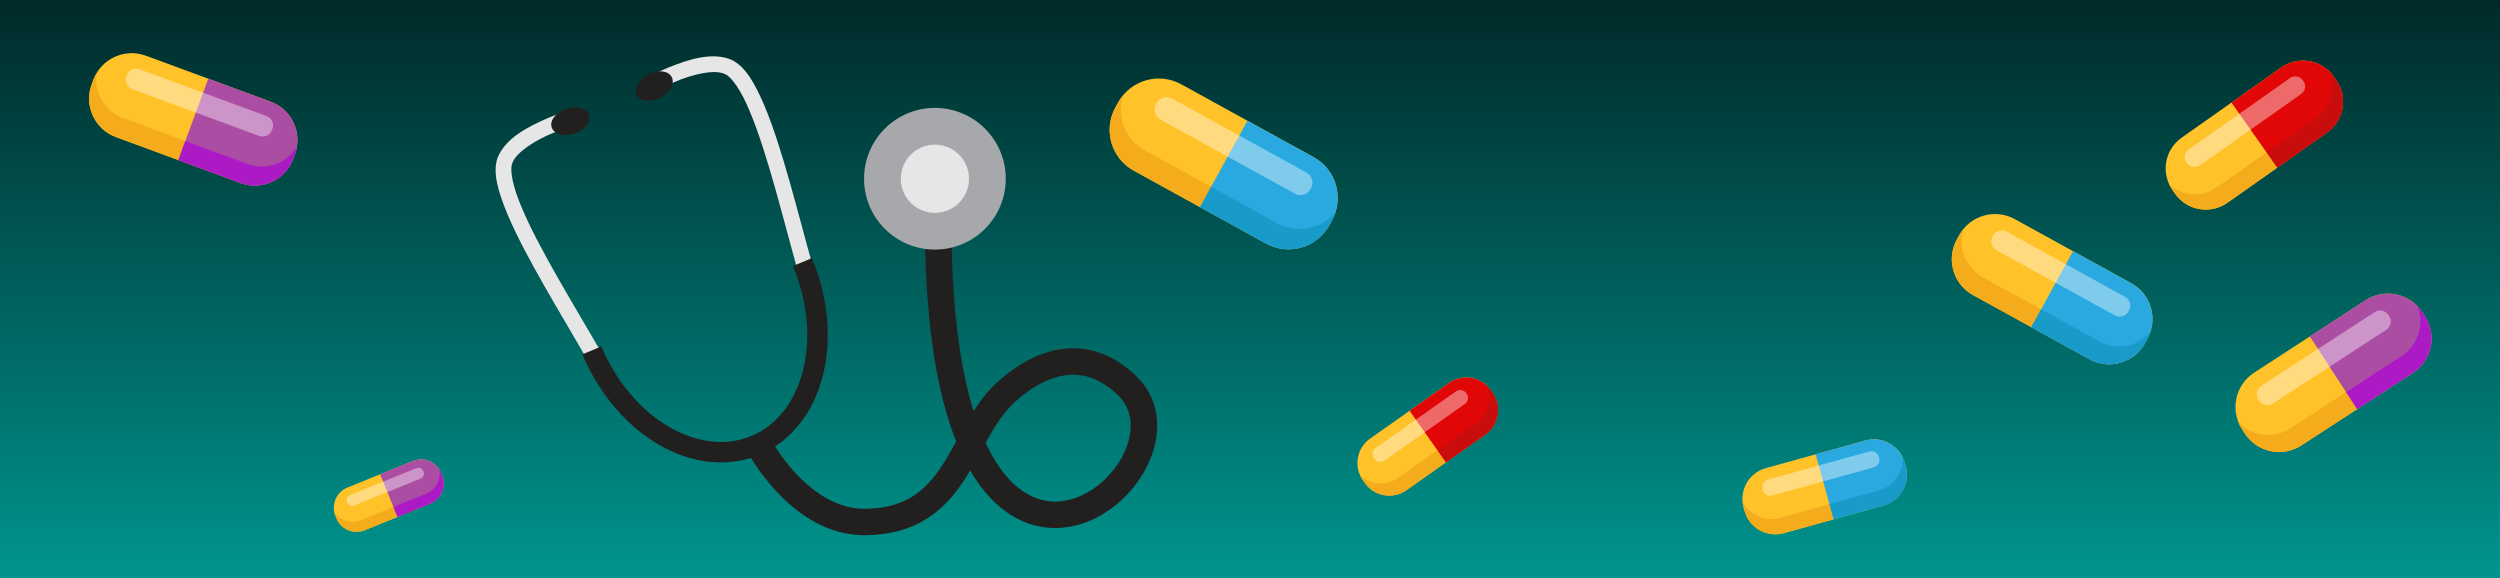 <?xml version="1.0" encoding="utf-8"?>
<!-- Generator: Adobe Illustrator 16.0.4, SVG Export Plug-In . SVG Version: 6.00 Build 0)  -->
<!DOCTYPE svg PUBLIC "-//W3C//DTD SVG 1.1//EN" "http://www.w3.org/Graphics/SVG/1.1/DTD/svg11.dtd">
<svg version="1.1" id="Layer_1" xmlns="http://www.w3.org/2000/svg" xmlns:xlink="http://www.w3.org/1999/xlink" x="0px" y="0px"
	 width="476px" height="110.115px" viewBox="0 0 476 110.115" enable-background="new 0 0 476 110.115" xml:space="preserve">
<rect x="0" y="0" width="476" height="110.115" fill="#333333" stroke="none"/>
<linearGradient id="SVGID_1_" gradientUnits="userSpaceOnUse" x1="238.055" y1="-0.14" x2="238.055" y2="109.974" gradientTransform="matrix(1 0 0 -1 -0.055 109.974)">
	<stop  offset="0" style="stop-color:#00948E"/>
	<stop  offset="1" style="stop-color:#002A29"/>
</linearGradient>
<rect x="0" y="0" fill="url(#SVGID_1_)" width="476" height="110.115"/>
<g>
	<path fill="#FFC229" d="M424.102,38.604c-3.23,2.276-7.697,1.503-9.973-1.728l-0.482-0.686c-2.275-3.229-1.5-7.695,1.73-9.972
		l18.979-13.371c3.232-2.276,7.697-1.502,9.973,1.728l0.482,0.686c2.275,3.229,1.5,7.695-1.73,9.972"/>
	<path fill="#E20707" d="M443.082,25.233c3.23-2.275,4.006-6.742,1.73-9.972l-0.482-0.686c-2.275-3.229-6.742-4.004-9.973-1.728
		l-9.488,6.687l8.723,12.383"/>
	<path fill="#F4AC1C" d="M433.592,31.919l-2.047-2.904l-9.49,6.687c-2.85,2.008-6.66,1.639-9.082-0.693
		c0.186,0.408,0.406,0.808,0.674,1.187l0.482,0.686c2.275,3.229,6.74,4.004,9.973,1.728"/>
	<path fill="#C90D0D" d="M443.082,25.233c3.23-2.275,4.006-6.742,1.73-9.972l-0.482-0.686c-0.135-0.19-0.277-0.37-0.426-0.543
		c-0.148-0.172-0.305-0.334-0.465-0.49c1.383,3.064,0.447,6.776-2.404,8.785l-9.49,6.686l2.047,2.904"/>
	<path opacity="0.4" fill="#FFFFFF" enable-background="new    " d="M418.848,31.489c-0.789,0.556-1.881,0.367-2.436-0.422
		l-0.119-0.168c-0.555-0.789-0.367-1.882,0.424-2.438l19.301-13.597c0.791-0.557,1.883-0.366,2.438,0.423l0.119,0.168
		c0.555,0.788,0.365,1.879-0.424,2.436L418.848,31.489z"/>
</g>
<g>
	<path fill="#E20707" d="M367.372,40.823c-0.098,0.228-0.206,0.453-0.329,0.676C367.166,41.276,367.276,41.052,367.372,40.823z"/>
	<path fill="#FFC229" d="M375.659,56.187c-3.775-2.078-5.15-6.822-3.074-10.594l0.441-0.801c2.076-3.772,6.821-5.148,10.596-3.07
		l22.17,12.206c3.774,2.078,5.15,6.823,3.073,10.595l-0.44,0.801c-2.076,3.771-6.822,5.146-10.596,3.069"/>
	<path fill="#29A9E0" d="M397.829,68.393c3.773,2.077,8.52,0.702,10.596-3.069l0.44-0.801c2.077-3.772,0.701-8.518-3.073-10.595
		l-11.085-6.103l-7.963,14.465"/>
	<path fill="#F4AC1C" d="M386.744,62.29l1.867-3.393l-11.085-6.102c-3.33-1.834-4.789-5.744-3.66-9.229
		c-0.312,0.375-0.597,0.783-0.841,1.227l-0.44,0.801c-2.076,3.771-0.701,8.516,3.073,10.594"/>
	<path fill="#189BC9" d="M397.829,68.393c3.773,2.077,8.52,0.702,10.596-3.069l0.44-0.801c0.123-0.223,0.23-0.448,0.329-0.677
		c0.098-0.228,0.183-0.458,0.258-0.689c-2.341,2.818-6.425,3.677-9.756,1.844l-11.085-6.104l-1.868,3.393"/>
	<path opacity="0.4" fill="#FFFFFF" enable-background="new    " d="M380.12,47.64c-0.922-0.508-1.26-1.667-0.752-2.588l0.107-0.196
		c0.508-0.922,1.668-1.257,2.59-0.75l22.546,12.413c0.922,0.507,1.259,1.667,0.751,2.589l-0.107,0.196
		c-0.507,0.921-1.668,1.256-2.589,0.748L380.12,47.64z"/>
</g>
<g>
	<g>
		<g>
			<g>
				<path fill="#E6E6E7" d="M139.334,11.408c2.697,1.354,4.411,4.551,6.225,8.731l0,0c3.493,8.345,6.49,20.983,9.254,30.737l0,0
					l-2.88,0.813c-2.781-9.828-5.801-22.444-9.138-30.391l0,0c-1.619-3.994-3.537-6.715-4.727-7.17l0,0
					c-1.9-1.016-6.321,0.03-9.677,1.508l0,0c-2.757,1.152-4.843,2.386-4.846,2.388l0,0l-1.524-2.579
					c0.034-0.024,2.252-1.335,5.207-2.578l0,0C130.879,11.406,135.55,9.771,139.334,11.408L139.334,11.408z"/>
			</g>
			<g>
				<path fill="#221F1F" d="M121.232,18.09c-0.631-1.227,0.353-2.989,2.194-3.934c1.846-0.942,3.845-0.71,4.474,0.517
					c0.629,1.23-0.354,2.988-2.194,3.932C123.862,19.55,121.856,19.317,121.232,18.09z"/>
			</g>
		</g>
		<g>
			<g>
				<path fill="#E6E6E7" d="M109.711,20.605l0.776,2.895c-0.004,0.01-2.341,0.622-5.094,1.777l0,0
					c-3.411,1.362-7.255,3.789-7.866,5.848l0,0c-0.507,1.17,0.099,4.444,1.809,8.398l0,0c3.331,7.953,10.209,18.952,15.274,27.819
					l0,0h-0.003l-2.604,1.486c-5.018-8.809-11.927-19.804-15.43-28.145l0,0c-1.715-4.222-2.786-7.686-1.87-10.557l0,0
					c1.488-3.847,5.925-6.03,9.531-7.611l0,0C107.188,21.277,109.674,20.615,109.711,20.605L109.711,20.605z"/>
			</g>
			<g>
				<path fill="#221F1F" d="M112.154,21.894c-0.437-1.308-2.381-1.84-4.345-1.188c-1.963,0.656-3.201,2.247-2.767,3.555
					c0.436,1.308,2.38,1.84,4.345,1.188C111.348,24.797,112.589,23.204,112.154,21.894z"/>
			</g>
		</g>
		<g>
			<path fill="#221F1F" d="M114.497,65.954c2.913,6.946,7.681,12.308,12.907,15.335l0,0c5.245,3.035,10.825,3.744,15.685,1.703l0,0
				c4.865-2.038,8.266-6.514,9.781-12.383l0,0c1.504-5.852,1.019-13.009-1.892-19.953l0,0l-0.005,0.001l3.608-1.515
				c6.384,15.291,2.459,32.108-9.982,37.456l0,0c-12.53,5.127-27.278-3.861-33.71-19.132l0,0L114.497,65.954L114.497,65.954z"/>
		</g>
	</g>
	<path fill="none" stroke="#221F1F" stroke-width="5.039" stroke-miterlimit="10" d="M144.888,85.414
		c0,0,7.668,14.088,19.802,13.975c17.846-0.166,17.954-16.533,26.807-24.674c5.035-4.63,14.089-9.812,22.981-1.422
		c17.234,16.263-38.173,61.82-35.769-36.929"/>
	<g>
		<path fill="#A6A8AB" d="M191.497,34.033c0,7.449-6.042,13.488-13.491,13.488c-7.451,0-13.489-6.04-13.489-13.488
			c0-7.453,6.038-13.49,13.489-13.49C185.456,20.543,191.497,26.58,191.497,34.033z"/>
		<circle fill="#E6E6E7" cx="178.006" cy="34.033" r="6.496"/>
	</g>
</g>
<path fill="#E20707" d="M417.778,97.552c0.155,0.193,0.303,0.395,0.441,0.607C418.08,97.946,417.934,97.743,417.778,97.552z"/>
<g>
	<path fill="#FFC229" d="M438.187,84.799c-3.613,2.35-8.445,1.324-10.791-2.287l-0.499-0.766c-2.347-3.611-1.321-8.443,2.292-10.791
		l21.22-13.791c3.612-2.348,8.446-1.322,10.792,2.288l0.499,0.767c2.346,3.609,1.319,8.443-2.292,10.79"/>
	<path fill="#AA4DA3" d="M459.407,71.009c3.611-2.347,4.638-7.181,2.292-10.79l-0.499-0.767c-2.346-3.61-7.18-4.636-10.792-2.288
		l-10.61,6.895l8.998,13.846"/>
	<path fill="#F4AC1C" d="M448.796,77.904l-2.11-3.247l-10.609,6.896c-3.188,2.07-7.323,1.514-9.864-1.127
		c0.183,0.453,0.408,0.896,0.685,1.32l0.499,0.766c2.346,3.611,7.178,4.637,10.79,2.289"/>
	<path fill="#AC1AC6" d="M459.407,71.009c3.611-2.347,4.638-7.181,2.292-10.79l-0.499-0.767c-0.138-0.214-0.286-0.415-0.441-0.609
		c-0.154-0.193-0.317-0.377-0.486-0.553c1.381,3.394,0.212,7.399-2.976,9.472l-10.611,6.896l2.11,3.247"/>
	<path opacity="0.4" fill="#FFFFFF" enable-background="new    " d="M432.755,76.834c-0.883,0.574-2.064,0.324-2.638-0.559
		l-0.122-0.188c-0.573-0.882-0.322-2.062,0.561-2.637l21.58-14.024c0.882-0.573,2.063-0.323,2.637,0.56l0.122,0.188
		c0.573,0.881,0.321,2.062-0.562,2.635L432.755,76.834z"/>
</g>
<g>
	<path fill="#E20707" d="M206.448,15.03c-0.111,0.259-0.234,0.515-0.375,0.768C206.214,15.544,206.338,15.289,206.448,15.03z"/>
	<path fill="#FFC229" d="M215.866,32.491c-4.291-2.361-5.854-7.753-3.494-12.04l0.501-0.911c2.36-4.287,7.753-5.851,12.042-3.489
		l25.197,13.872c4.289,2.361,5.854,7.754,3.492,12.042l-0.5,0.91c-2.359,4.286-7.754,5.849-12.043,3.488"/>
	<path fill="#29A9E0" d="M241.063,46.364c4.289,2.36,9.684,0.798,12.043-3.488l0.5-0.91c2.361-4.288,0.797-9.681-3.492-12.042
		l-12.599-6.937l-9.05,16.439"/>
	<path fill="#F4AC1C" d="M228.465,39.427l2.122-3.855l-12.598-6.935c-3.785-2.084-5.443-6.528-4.16-10.49
		c-0.355,0.426-0.678,0.89-0.956,1.394l-0.5,0.911c-2.36,4.287-0.797,9.679,3.493,12.04"/>
	<path fill="#189BC9" d="M241.063,46.364c4.289,2.36,9.684,0.798,12.043-3.488l0.5-0.91c0.141-0.254,0.262-0.51,0.373-0.77
		c0.111-0.259,0.209-0.521,0.295-0.783c-2.662,3.203-7.303,4.179-11.088,2.095l-12.599-6.937l-2.123,3.855"/>
	<path opacity="0.4" fill="#FFFFFF" enable-background="new    " d="M220.936,22.778c-1.048-0.577-1.432-1.895-0.854-2.942
		l0.122-0.223c0.577-1.048,1.896-1.429,2.943-0.853l25.625,14.108c1.047,0.575,1.43,1.895,0.854,2.941l-0.123,0.224
		c-0.576,1.047-1.895,1.427-2.941,0.85L220.936,22.778z"/>
</g>
<g>
	<path fill="#FFC229" d="M267.777,93.331c-2.561,1.806-6.103,1.192-7.906-1.369l-0.383-0.544c-1.804-2.561-1.189-6.101,1.372-7.905
		l15.047-10.602c2.562-1.805,6.103-1.191,7.907,1.369l0.382,0.544c1.805,2.561,1.189,6.102-1.372,7.906"/>
	<path fill="#E20707" d="M282.825,82.73c2.562-1.805,3.176-5.346,1.372-7.906l-0.383-0.544c-1.804-2.561-5.346-3.174-7.906-1.369
		l-7.523,5.301l6.916,9.818"/>
	<path fill="#F4AC1C" d="M275.301,88.031l-1.623-2.303l-7.524,5.301c-2.259,1.592-5.28,1.3-7.2-0.55
		c0.147,0.324,0.322,0.641,0.534,0.941l0.383,0.543c1.804,2.561,5.344,3.175,7.906,1.37"/>
	<path fill="#C90D0D" d="M282.825,82.73c2.562-1.805,3.176-5.346,1.372-7.906l-0.383-0.544c-0.106-0.15-0.22-0.293-0.337-0.43
		c-0.118-0.137-0.242-0.266-0.369-0.389c1.097,2.43,0.354,5.372-1.906,6.965l-7.524,5.301l1.623,2.303"/>
	<path opacity="0.4" fill="#FFFFFF" enable-background="new    " d="M263.612,87.69c-0.626,0.44-1.491,0.291-1.932-0.335
		l-0.094-0.133c-0.44-0.626-0.291-1.492,0.336-1.933l15.303-10.78c0.627-0.441,1.492-0.29,1.933,0.335l0.094,0.134
		c0.44,0.625,0.29,1.489-0.336,1.931L263.612,87.69z"/>
</g>
<g>
	<path fill="#FFC229" d="M22.069,26.098c-4.044-1.49-6.113-5.976-4.622-10.016l0.315-0.857c1.49-4.041,5.976-6.11,10.019-4.619
		l23.745,8.755c4.042,1.49,6.111,5.978,4.622,10.017l-0.316,0.858c-1.489,4.039-5.977,6.108-10.018,4.618"/>
	<path fill="#AA4DA3" d="M45.814,34.855c4.041,1.49,8.528-0.579,10.018-4.618l0.316-0.858c1.489-4.039-0.58-8.526-4.622-10.017
		l-11.872-4.378L33.94,30.476"/>
	<path fill="#F4AC1C" d="M33.94,30.476l1.34-3.634l-11.872-4.377c-3.566-1.316-5.594-4.963-4.998-8.579
		c-0.254,0.417-0.474,0.864-0.648,1.339l-0.315,0.857c-1.491,4.04,0.578,8.525,4.62,10.017"/>
	<path fill="#AC1AC6" d="M45.814,34.855c4.041,1.49,8.528-0.579,10.018-4.618l0.316-0.858c0.089-0.238,0.161-0.478,0.224-0.718
		c0.062-0.239,0.112-0.479,0.152-0.721c-1.894,3.137-5.803,4.597-9.37,3.281L35.28,26.842l-1.34,3.634"/>
	<path opacity="0.4" fill="#FFFFFF" enable-background="new    " d="M25.203,16.981c-0.988-0.364-1.495-1.46-1.13-2.448l0.077-0.21
		c0.364-0.987,1.46-1.492,2.448-1.128l24.147,8.904c0.987,0.364,1.493,1.46,1.129,2.448l-0.077,0.21
		c-0.363,0.986-1.461,1.491-2.447,1.126L25.203,16.981z"/>
</g>
<g>
	<path fill="#FFC229" d="M69.443,100.954c-2.122,0.859-4.538-0.164-5.396-2.284l-0.182-0.449c-0.859-2.12,0.164-4.536,2.286-5.395
		l12.458-5.045c2.121-0.858,4.537,0.165,5.395,2.284l0.183,0.45c0.858,2.119-0.166,4.536-2.286,5.395"/>
	<path fill="#AA4DA3" d="M81.901,95.91c2.12-0.858,3.144-3.275,2.286-5.395l-0.183-0.45c-0.858-2.119-3.274-3.143-5.395-2.284
		l-6.229,2.522l3.291,8.128"/>
	<path fill="#F4AC1C" d="M75.671,98.431l-0.771-1.906l-6.229,2.522c-1.872,0.758-3.971,0.049-5.029-1.585
		c0.05,0.255,0.122,0.509,0.224,0.758l0.182,0.449c0.858,2.12,3.274,3.144,5.395,2.285"/>
	<path fill="#AC1AC6" d="M81.901,95.91c2.12-0.858,3.144-3.275,2.286-5.395l-0.183-0.45c-0.05-0.125-0.107-0.245-0.168-0.361
		c-0.062-0.117-0.128-0.229-0.198-0.338c0.377,1.909-0.638,3.88-2.509,4.638l-6.229,2.521l0.771,1.906"/>
	<path opacity="0.4" fill="#FFFFFF" enable-background="new    " d="M67.416,96.252c-0.519,0.21-1.109-0.04-1.319-0.559
		l-0.044-0.109c-0.21-0.518,0.041-1.108,0.559-1.318l12.669-5.13c0.518-0.209,1.108,0.041,1.318,0.559l0.044,0.11
		c0.209,0.517-0.041,1.108-0.559,1.317L67.416,96.252z"/>
</g>
<g>
	<path fill="#E20707" d="M326.676,97.471c0.07,0.18,0.132,0.363,0.186,0.555C326.808,97.835,326.746,97.651,326.676,97.471z"/>
	<path fill="#FFC229" d="M339.64,101.512c-3.229,0.896-6.574-0.995-7.47-4.223l-0.189-0.686c-0.896-3.227,0.996-6.572,4.226-7.468
		l18.97-5.263c3.229-0.896,6.574,0.996,7.47,4.223l0.19,0.686c0.895,3.227-0.998,6.572-4.227,7.469"/>
	<path fill="#29A9E0" d="M358.61,96.251c3.229-0.896,5.121-4.242,4.227-7.469l-0.19-0.686c-0.896-3.227-4.241-5.119-7.47-4.223
		l-9.485,2.631l3.435,12.377"/>
	<path fill="#F4AC1C" d="M349.125,98.882l-0.807-2.902l-9.484,2.631c-2.85,0.791-5.787-0.592-7.054-3.145
		c0.03,0.379,0.095,0.761,0.198,1.141l0.191,0.684c0.896,3.228,4.24,5.119,7.47,4.224"/>
	<path fill="#189BC9" d="M358.61,96.251c3.229-0.896,5.121-4.242,4.227-7.469l-0.19-0.686c-0.053-0.189-0.116-0.373-0.186-0.555
		c-0.069-0.18-0.147-0.354-0.231-0.523c0.23,2.84-1.574,5.539-4.425,6.33l-9.485,2.631l0.806,2.902"/>
	<path opacity="0.4" fill="#FFFFFF" enable-background="new    " d="M337.476,94.333c-0.79,0.219-1.608-0.242-1.826-1.031
		l-0.047-0.168c-0.22-0.789,0.244-1.605,1.033-1.824l19.291-5.353c0.788-0.22,1.606,0.243,1.825,1.032l0.047,0.168
		c0.219,0.787-0.245,1.605-1.034,1.822L337.476,94.333z"/>
</g>
</svg>
